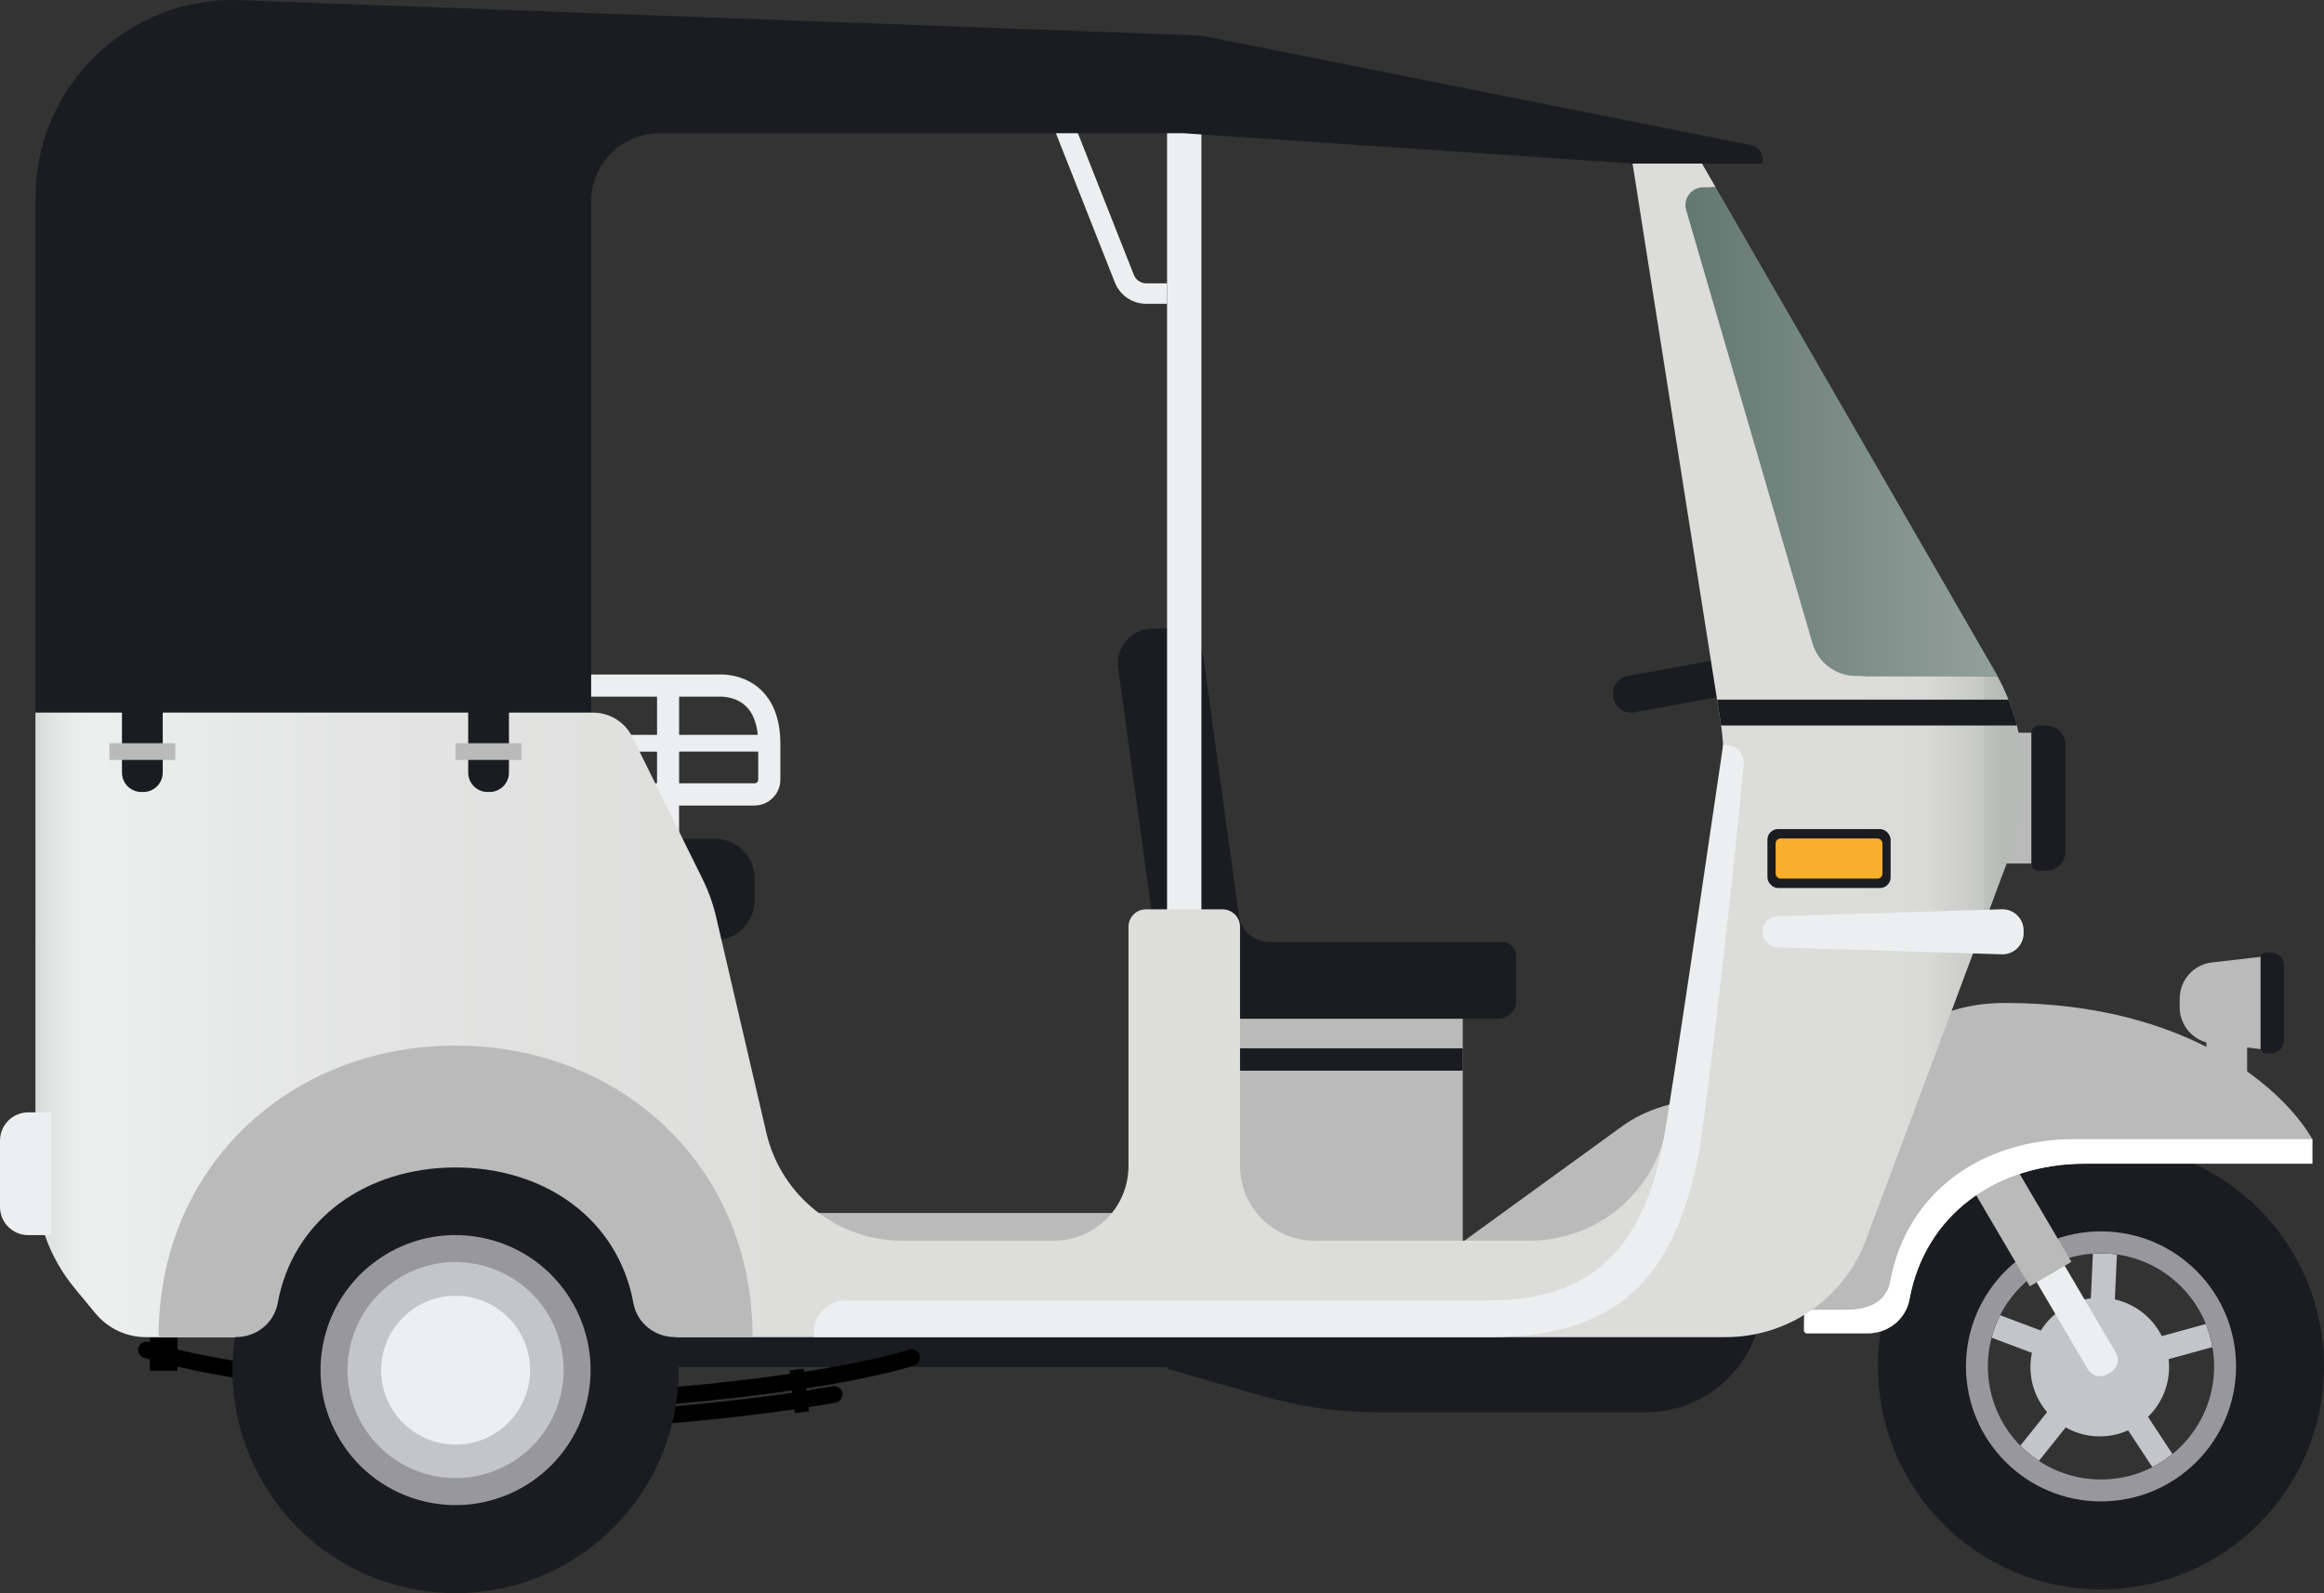 <?xml version="1.0" encoding="UTF-8"?>
<svg id="Layer_1" data-name="Layer 1" xmlns="http://www.w3.org/2000/svg" xmlns:xlink="http://www.w3.org/1999/xlink" viewBox="0 0 500 342.83">
  <rect x="0" y="0" width="500" height="342.83" fill="#333333" stroke="none"/>
  <defs>
    <style>
      .cls-1 {
        fill: #1b1c20;
      }

      .cls-2 {
        fill: #f7af2c;
      }

      .cls-3 {
        fill: url(#linear-gradient-2);
      }

      .cls-4 {
        fill: #98989c;
      }

      .cls-5 {
        fill: #fff;
      }

      .cls-6 {
        fill: #edeeef;
      }

      .cls-7 {
        fill: #bababa;
      }

      .cls-8 {
        fill: #c3c5c8;
      }

      .cls-9 {
        fill: url(#linear-gradient);
      }
    </style>
    <linearGradient id="linear-gradient" x1="7.62" y1="161.46" x2="435.39" y2="161.46" gradientUnits="userSpaceOnUse">
      <stop offset="0" stop-color="#cacac9"/>
      <stop offset="0" stop-color="#d8dad9"/>
      <stop offset=".01" stop-color="#e3e6e5"/>
      <stop offset=".02" stop-color="#eaedec"/>
      <stop offset=".03" stop-color="#ecefee"/>
      <stop offset=".17" stop-color="#e3e4e3"/>
      <stop offset=".38" stop-color="#dddddc"/>
      <stop offset=".91" stop-color="#dcdcdb"/>
      <stop offset=".95" stop-color="#dadad9"/>
      <stop offset=".96" stop-color="#d3d4d2"/>
      <stop offset=".98" stop-color="#c7c9c6"/>
      <stop offset=".98" stop-color="#bec1bd"/>
      <stop offset=".99" stop-color="#b7bbb7"/>
    </linearGradient>
    <linearGradient id="linear-gradient-2" x1="362.62" y1="92.88" x2="429.75" y2="92.88" gradientUnits="userSpaceOnUse">
      <stop offset="0" stop-color="#637771"/>
      <stop offset="1" stop-color="#93a19d"/>
    </linearGradient>
  </defs>
  <rect class="cls-7" x="474.7" y="221.94" width="8.76" height="9.75"/>
  <rect class="cls-8" x="444.03" y="272.95" width="17.14" height="5.17" transform="translate(156.59 715.02) rotate(-87.37)"/>
  <rect class="cls-8" x="431.99" y="278.84" width="5.17" height="17.14" transform="translate(12.47 592.83) rotate(-69.37)"/>
  <rect class="cls-8" x="431.72" y="305.64" width="17.14" height="5.17" transform="translate(-75.37 459.74) rotate(-51.37)"/>
  <rect class="cls-8" x="459.28" y="300.65" width="5.17" height="17.14" transform="translate(-93.94 304.99) rotate(-33.37)"/>
  <rect class="cls-8" x="460.9" y="286.43" width="17.14" height="5.17" transform="translate(-59.81 134.75) rotate(-15.37)"/>
  <path class="cls-1" d="m354.1,303.91h-57.55c-8.43,0-16.81-1.17-24.91-3.49l-20.54-5.87v-19.46h128.1v3.72c0,13.86-11.24,25.1-25.1,25.1Z"/>
  <path class="cls-1" d="m380.26,148.05l-28.71,5.24c-2.05.37-4.02-.99-4.4-3.04l-.07-.38c-.37-2.05.99-4.02,3.04-4.4l28.71-5.24,1.43,7.81Z"/>
  <path class="cls-1" d="m452.02,246.06c-26.5,0-47.98,21.48-47.98,47.98s21.48,47.98,47.98,47.98,47.98-21.48,47.98-47.98-21.48-47.98-47.98-47.98Zm0,72.31c-13.44,0-24.33-10.89-24.33-24.33s10.89-24.33,24.33-24.33,24.33,10.89,24.33,24.33-10.89,24.33-24.33,24.33Z"/>
  <path class="cls-4" d="m452.02,264.98c-16.05,0-29.05,13.01-29.05,29.05s13.01,29.06,29.05,29.06,29.06-13.01,29.06-29.06-13.01-29.05-29.06-29.05Zm0,53.39c-13.44,0-24.33-10.89-24.33-24.33s10.89-24.33,24.33-24.33,24.33,10.89,24.33,24.33-10.89,24.33-24.33,24.33Z"/>
  <path class="cls-8" d="m466.65,294.87c-.38,8.23-7.35,14.59-15.58,14.21-8.23-.38-14.59-7.36-14.21-15.58.38-8.23,7.35-14.59,15.58-14.21,8.23.38,14.59,7.35,14.21,15.58Z"/>
  <path class="cls-6" d="m454.17,295.26l-.83.49c-1.44.84-3.28.37-4.13-1.07l-18.98-32.27,6.03-3.55,18.98,32.27c.84,1.44.36,3.28-1.07,4.13Z"/>
  <rect class="cls-7" x="402.84" y="152.44" width="10.39" height="130.72" transform="translate(-54.09 236.94) rotate(-30.46)"/>
  <path class="cls-7" d="m431.24,215.83c-35.59,0-43.12,43.71-43.12,70.66.16.17.26.26.42.42h13.35c4.33,0,8.14-3.03,8.92-7.29,3.33-18.24,18.75-29.21,37.82-29.21h48.85v-5.28c-5.7-10.02-25.8-29.31-66.24-29.31Z"/>
  <path class="cls-5" d="m406.67,275.75c-.82,4.46-4.81,6.1-9.35,6.1h-9.12c-.04,1.54-.07,3.09-.07,4.64.16.17.26.26.42.42h13.35c4.33,0,8.14-3.03,8.92-7.29,3.33-18.24,18.75-29.21,37.82-29.21h48.85v-5.28h-51.19c-19.98,0-36.14,11.5-39.63,30.61Z"/>
  <rect class="cls-7" x="416.09" y="157.68" width="21" height="28.14"/>
  <path class="cls-1" d="m438.57,187.36h1.7c2.26,0,4.1-1.84,4.1-4.1v-23.03c0-2.26-1.84-4.1-4.1-4.1h-1.7c-.82,0-1.49.67-1.49,1.49v28.25c0,.82.67,1.49,1.49,1.49Z"/>
  <path class="cls-6" d="m251.09,65.38h-4.45c-3.02,0-5.68-1.81-6.79-4.62l-14.66-37.12,4.09-1.62,14.66,37.12c.44,1.12,1.5,1.84,2.7,1.84h4.45v4.4Z"/>
  <path class="cls-1" d="m153.76,202.33H7.62v-21.85h146.15c4.74,0,8.58,3.84,8.58,8.58v4.68c0,4.74-3.84,8.58-8.58,8.58Z"/>
  <path class="cls-1" d="m121.22,294.2h242.66c2.55,0,4.62-2.07,4.62-4.62v-1.84H121.22v6.47Z"/>
  <path d="m94.43,303.51c-.99,0-1.79-.8-1.79-1.79s.8-1.79,1.79-1.79h30.86c.37-.02,46.22-2.29,70.34-9.49.95-.28,1.95.26,2.23,1.2.28.95-.26,1.95-1.2,2.23-24.55,7.32-69.38,9.55-71.28,9.64h-30.94Z"/>
  <path d="m94.43,307.64c-.99,0-1.79-.8-1.79-1.79s.8-1.79,1.79-1.79h30.86c.21-.01,29.8-1.47,53.87-5.75.97-.17,1.9.48,2.08,1.45.17.97-.48,1.9-1.45,2.08-24.3,4.32-54.11,5.79-54.41,5.8h-30.94Z"/>
  <rect x="170.42" y="294.68" width="3.06" height="9.25" transform="translate(-35.47 23.4) rotate(-7.06)"/>
  <path d="m133.23,301.85h-30.86c-1.98-.09-46.82-2.32-71.37-9.64-.95-.28-1.49-1.28-1.2-2.23.28-.95,1.28-1.49,2.23-1.2,24.13,7.2,69.97,9.47,70.43,9.49h30.77c.99,0,1.79.8,1.79,1.79s-.8,1.79-1.79,1.79Z"/>
  <rect x="32.24" y="287.84" width="5.94" height="7.14"/>
  <path class="cls-7" d="m379.2,236.54h-10.9c-7.23,0-14.17,2.09-19.31,5.82l-34.7,25.18v15.27h64.91v-46.27Z"/>
  <rect class="cls-7" x="254.79" y="210.5" width="59.92" height="66.38"/>
  <rect class="cls-1" x="254.79" y="225.59" width="59.92" height="4.81"/>
  <rect class="cls-7" x="165.67" y="261.02" width="89.12" height="15.86"/>
  <path class="cls-1" d="m266.53,197.02l-7.65-55.79c-.47-3.43-3.4-5.98-6.86-5.98h-4.06c-4.52,0-8,3.99-7.39,8.47l10.35,75.51h71.4c2.15,0,3.89-1.74,3.89-3.89v-9.53c0-1.72-1.4-3.12-3.12-3.12h-50.07c-3.27,0-6.04-2.42-6.49-5.66Z"/>
  <rect class="cls-6" x="251.09" y="23.78" width="7.39" height="243.36"/>
  <path class="cls-6" d="m163.63,148.37c-3.59-3.32-8.14-3.27-8.96-3.23h-78.48v4.78h65.17v8.21h-34.9v3.61h34.9v6.82h-14.5v4.78h14.5v14.19h4.74v-14.19h16.22c3.07,0,5.57-2.5,5.57-5.57v-7.73c0-5.11-1.44-9.03-4.27-11.66Zm-17.52,1.55h8.81s3.15-.18,5.47,1.96c1.49,1.38,2.37,3.49,2.64,6.25h-16.92v-8.21Zm16.22,18.64h-16.22v-6.82h17.02v6.03c0,.44-.36.8-.8.8Z"/>
  <path class="cls-1" d="m254.79,28.67h-112.85c-8.15,0-14.76,6.61-14.76,14.76v109.91H7.62V42.56C7.62,18.44,27.64-.86,51.74.03l205.43,7.58c.87.03,1.74.14,2.59.32l117.15,23.34c1.33.26,2.28,1.43,2.28,2.78v1.15h-27.96l-96.45-6.52Z"/>
  <path class="cls-9" d="m429.73,145.46h-28.22c-4.33,0-8.13-2.86-9.35-7.01l-27.17-93.23c-.72-2.46,1.13-4.92,3.69-4.92h.44l-2.94-5.1h-14.94l18.94,120.16c.84,5.32.83,10.75-.04,16.07l-11.43,70.35c-2.36,14.54-14.92,25.21-29.64,25.21h-46.21c-8.88,0-16.07-7.2-16.07-16.07v-51.48c0-2.07-1.68-3.76-3.76-3.76h-16.49c-2.07,0-3.75,1.68-3.75,3.76v51.48c0,8.88-7.2,16.07-16.07,16.07h-32.59c-13.96,0-26.08-9.62-29.25-23.22l-10.81-46.46c-.66-2.84-1.65-5.59-2.94-8.2l-15.09-30.52c-1.59-3.21-4.85-5.24-8.43-5.24H7.62v100.39c0,8.57,2.98,16.86,8.44,23.47l4.48,5.42c2.67,3.23,6.65,5.11,10.84,5.11h339.9c13.44,0,25.47-8.34,30.17-20.93l31.01-82.95c4.71-12.6,3.69-26.61-2.73-38.39Z"/>
  <circle class="cls-1" cx="98.02" cy="294.85" r="47.98" transform="translate(-211.35 323.81) rotate(-76.96)"/>
  <circle class="cls-4" cx="98.02" cy="294.85" r="29.05" transform="translate(-211.47 322.5) rotate(-76.72)"/>
  <circle class="cls-8" cx="98.02" cy="294.85" r="23.24" transform="translate(-211.47 322.5) rotate(-76.72)"/>
  <path class="cls-6" d="m114.04,294.85c0,8.85-7.17,16.02-16.02,16.02s-16.02-7.17-16.02-16.02,7.17-16.02,16.02-16.02,16.02,7.17,16.02,16.02Z"/>
  <path class="cls-7" d="m98.02,225c-35.16,0-63.68,25.48-63.9,62.3.16.16.26.26.42.43h16.28c4.33,0,8.14-3.03,8.92-7.28,3.33-18.24,19.2-29.22,38.27-29.22s34.94,10.98,38.27,29.22c.78,4.26,4.59,7.28,8.92,7.28h16.71c0-37.05-28.61-62.73-63.9-62.73Z"/>
  <path class="cls-6" d="m320.58,287.73h-145.47v-1.04c0-3.78,3.06-6.85,6.85-6.85h138.62c22.16,0,32.93-11.79,37.17-33.68,1.81-9.34,12.85-85.1,12.97-85.82h.71c2.17,0,3.88,1.85,3.71,4.02-1.24,15.67-8.05,75.57-9.66,83.85-5.23,26.96-17.58,39.52-44.9,39.52Z"/>
  <path class="cls-6" d="m10.99,265.79h-4.91c-3.36,0-6.08-2.72-6.08-6.08v-14.26c0-3.36,2.72-6.08,6.08-6.08h4.91v26.42Z"/>
  <path class="cls-3" d="m399.3,145.46h30.43s0-.01.02-.03l-60.63-105.13h-2.65c-2.56,0-4.41,2.46-3.69,4.92l27.17,93.23c1.21,4.15,5.02,7.01,9.35,7.01Z"/>
  <path class="cls-1" d="m432.12,150.56h-62.7l.75,4.79c.04.26.07.52.11.77h63.66c-.48-1.89-1.1-3.74-1.82-5.56Z"/>
  <path class="cls-1" d="m105.31,170.43h-.4c-2.31,0-4.18-1.87-4.18-4.18v-18.72h8.77v18.72c0,2.31-1.87,4.18-4.18,4.18Z"/>
  <rect class="cls-7" x="98.02" y="159.93" width="14.19" height="3.6"/>
  <path class="cls-1" d="m30.82,170.43h-.4c-2.31,0-4.18-1.87-4.18-4.18v-18.72h8.77v18.72c0,2.31-1.87,4.18-4.18,4.18Z"/>
  <rect class="cls-7" x="23.53" y="159.93" width="14.19" height="3.6"/>
  <path class="cls-6" d="m382.4,203.86l48.28,1.5c2.57.08,4.7-1.98,4.7-4.56v-.57c0-2.58-2.13-4.64-4.7-4.56l-48.28,1.5c-1.79.06-3.21,1.52-3.21,3.31v.06c0,1.79,1.42,3.25,3.21,3.31Z"/>
  <rect class="cls-1" x="380.26" y="178.41" width="26.5" height="12.68" rx="2.27" ry="2.27"/>
  <rect class="cls-2" x="382.02" y="180.43" width="22.98" height="8.64" rx="1.06" ry="1.06"/>
  <path class="cls-7" d="m486.53,225.77l-10.61-1.21c-3.97-.45-6.97-3.81-6.97-7.81v-1.84c0-4,3-7.36,6.97-7.81l10.61-1.21v19.88Z"/>
  <path class="cls-1" d="m487.38,226.67h1.18c1.57,0,2.85-1.27,2.85-2.85v-15.99c0-1.57-1.27-2.85-2.85-2.85h-1.18c-.57,0-1.03.46-1.03,1.03v19.61c0,.57.46,1.03,1.03,1.03Z"/>
</svg>